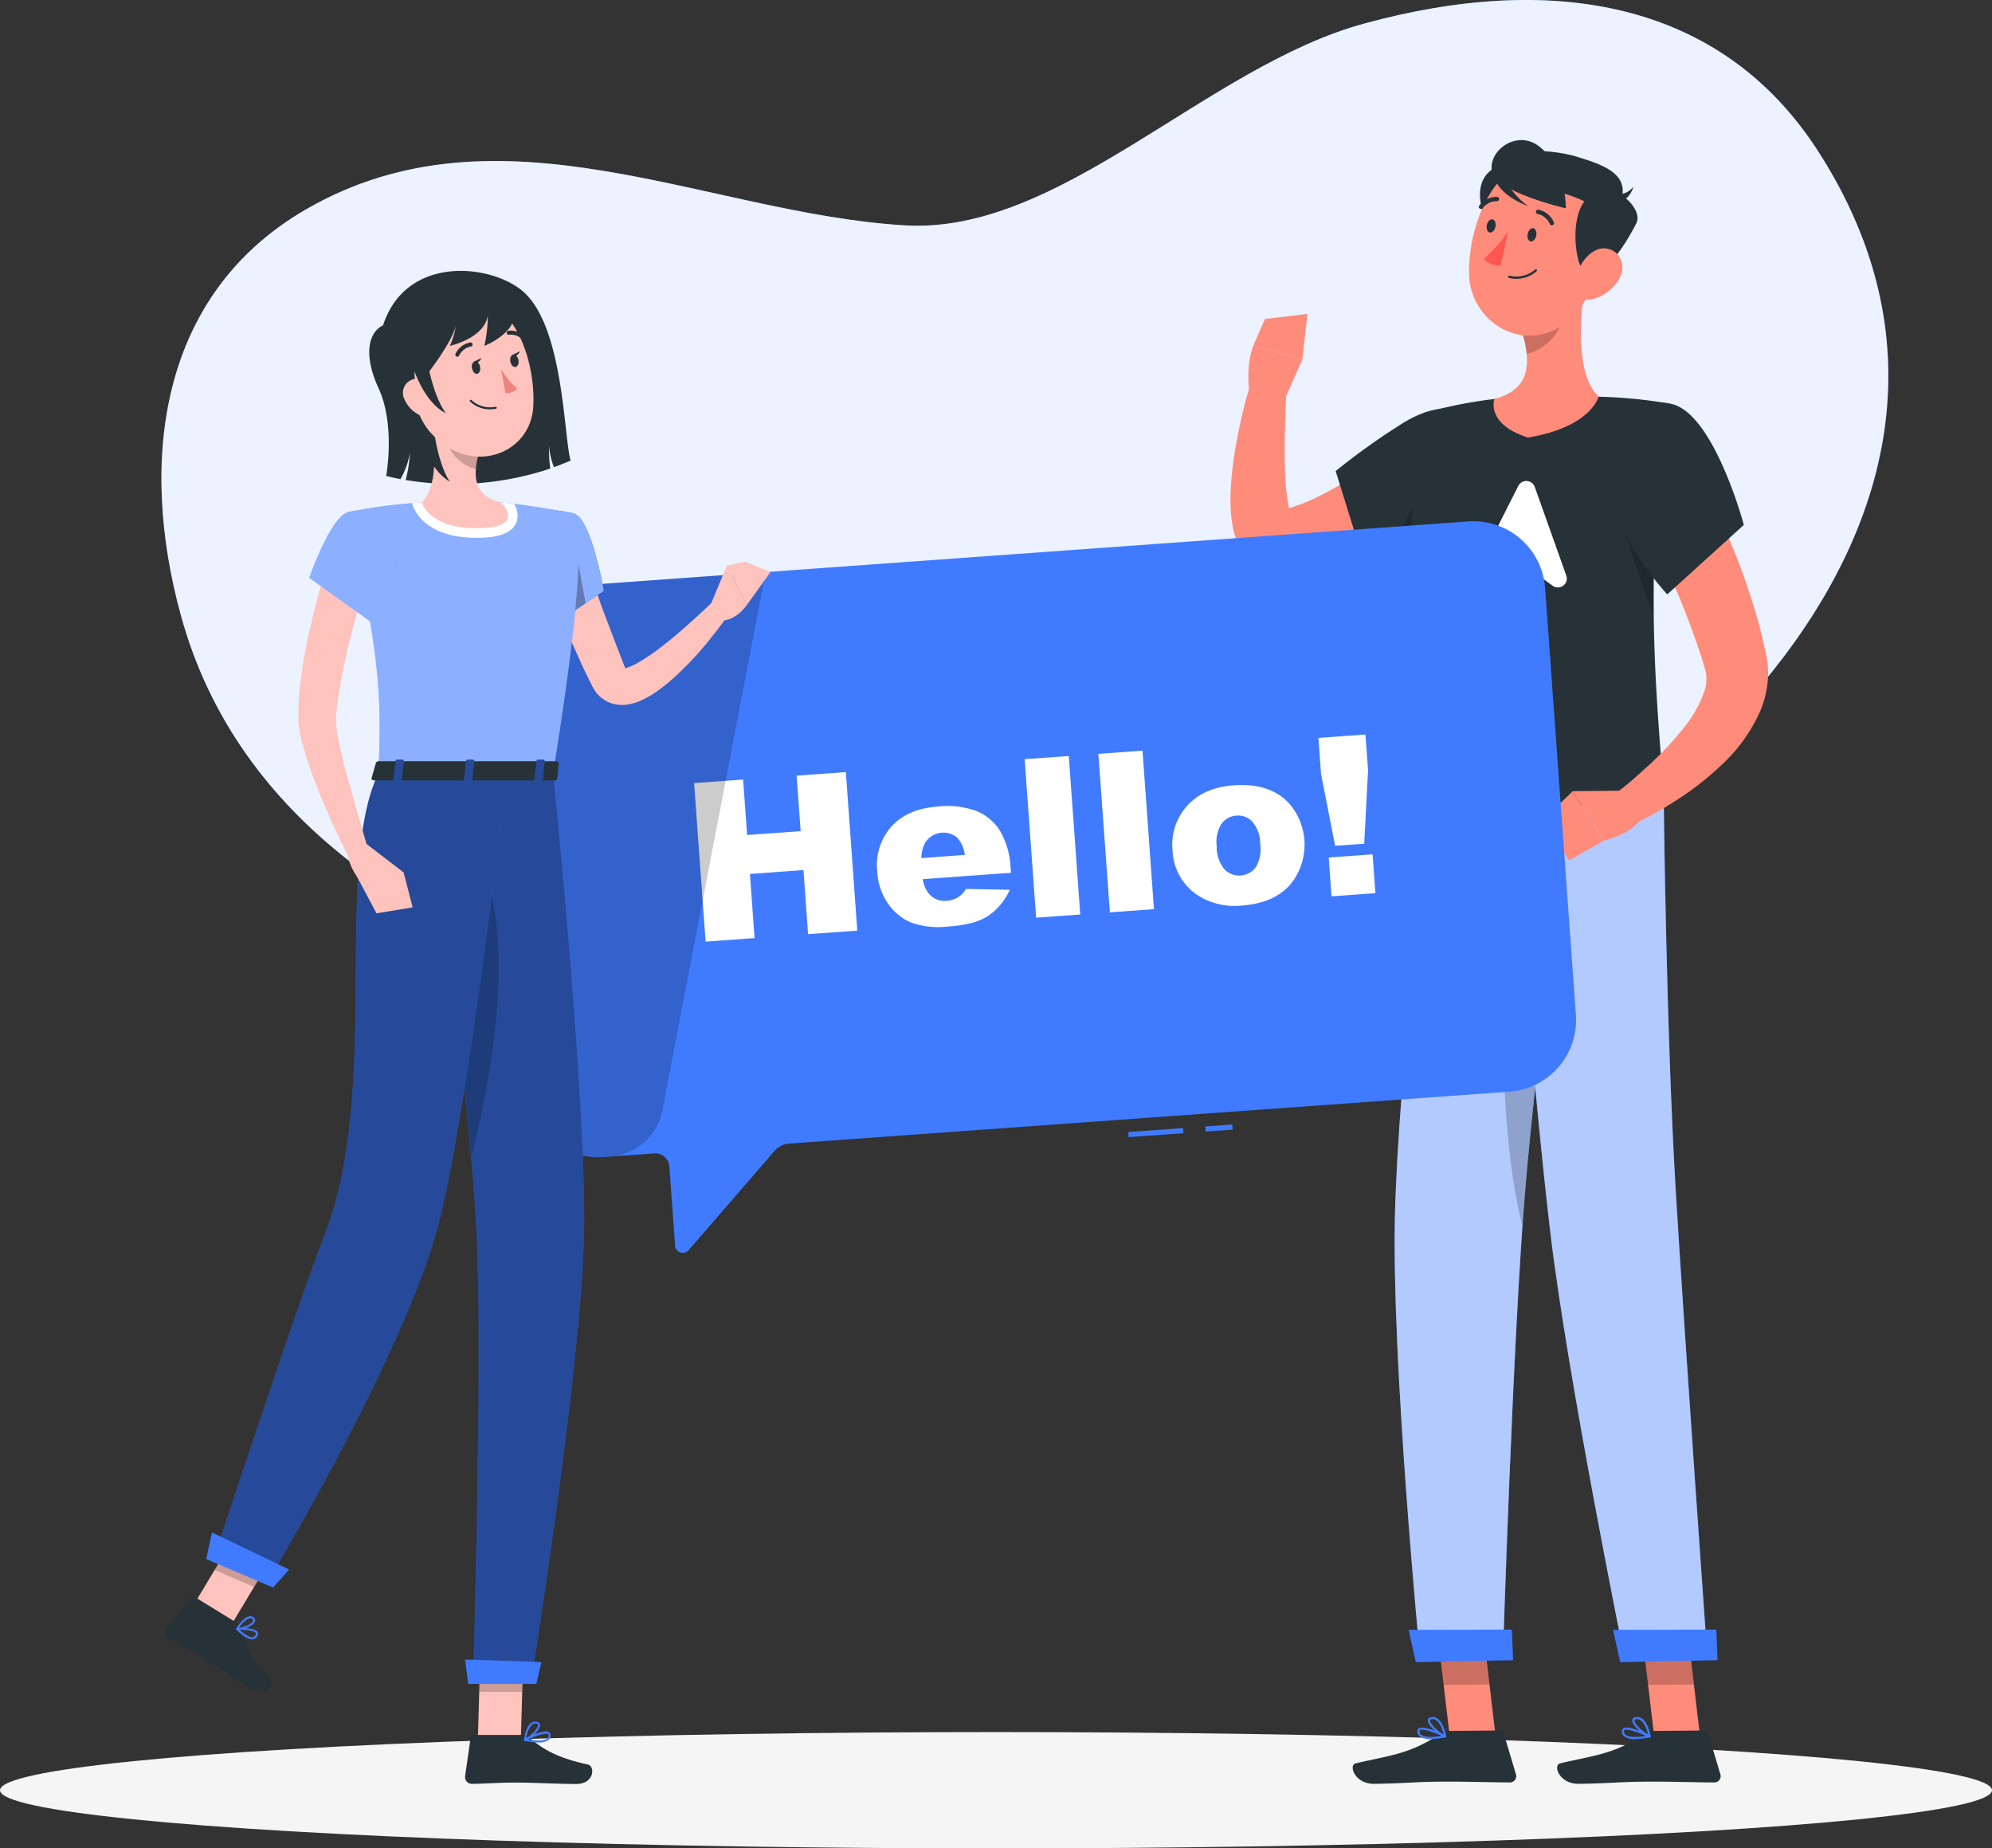 <svg xmlns="http://www.w3.org/2000/svg" width="618.747" height="574.071" viewBox="0 0 618.747 574.071">
  <rect x="0" y="0" width="618.747" height="574.071" fill="#333333" stroke="none"/>
  <g id="Hello-rafiki" transform="translate(-56.11 -67.779)">
    <g id="freepik--background-simple--inject-241" transform="translate(106.249 67.779)">
      <path id="Path_351" data-name="Path 351" d="M318.589,137.78c-61.543-3.59-125.942-39.89-186.3-4.883-45.3,26.28-51.985,77.85-38.662,126.149C128.471,385.914,323.6,407.439,433.489,375.526c113.927-32.949,242.421-145.775,168.768-260.58C571.94,67.637,519.014,59.292,461.3,75.057,412.267,88.3,366.824,140.588,318.589,137.78Z" transform="translate(-87.533 -67.779)" fill="#407bff"/>
      <path id="Path_352" data-name="Path 352" d="M318.589,137.78c-61.543-3.59-125.942-39.89-186.3-4.883-45.3,26.28-51.985,77.85-38.662,126.149C128.471,385.914,323.6,407.439,433.489,375.526c113.927-32.949,242.421-145.775,168.768-260.58C571.94,67.637,519.014,59.292,461.3,75.057,412.267,88.3,366.824,140.588,318.589,137.78Z" transform="translate(-87.533 -67.779)" fill="#fff" opacity="0.9"/>
    </g>
    <g id="freepik--Shadow--inject-241" transform="translate(56.11 605.726)">
      <ellipse id="freepik--path--inject-241" cx="309.373" cy="18.062" rx="309.373" ry="18.062" fill="#f5f5f5"/>
    </g>
    <g id="freepik--character-2--inject-241" transform="translate(438.31 111.293)">
      <path id="Path_353" data-name="Path 353" d="M350.5,124.718c-3.4-3.4-9.941-16.275-3.67-22.339s11.855-.558,12.286,2.393S358.394,132.6,350.5,124.718Z" transform="translate(-266.713 -92.312)" fill="#263238"/>
      <path id="Path_354" data-name="Path 354" d="M354.016,417.943l-14.249.128-3.877-32.933,14.233-.128Z" transform="translate(-271.669 77.654)" fill="#ff8b7b"/>
      <path id="Path_355" data-name="Path 355" d="M349.552,404.754l15.541-.144a1.356,1.356,0,0,1,1.276.957l3.766,12.621a1.931,1.931,0,0,1-1.867,2.553c-5.6,0-13.738-.3-20.743-.239-8.233,0-11.9.574-21.573.67-5.84,0-7.978-5.84-5.5-6.382,10.962-2.537,16.626-2.872,25.8-8.888a6.11,6.11,0,0,1,3.3-1.149Z" transform="translate(-281.47 89.328)" fill="#263238"/>
      <path id="Path_356" data-name="Path 356" d="M335.89,385.148l2.01,16.977L352.133,402l-1.995-16.977Z" transform="translate(-271.669 77.659)" opacity="0.2"/>
      <path id="Path_357" data-name="Path 357" d="M336.163,407.626a22.167,22.167,0,0,0,4.563-.558.319.319,0,0,0,.271-.287.335.335,0,0,0-.192-.335c-.67-.335-6.654-3.191-8.3-2.186a1.037,1.037,0,0,0-.479.91,1.994,1.994,0,0,0,.766,1.6,5.441,5.441,0,0,0,3.367.862Zm3.415-1.021c-3.08.542-5.425.431-6.382-.335a1.292,1.292,0,0,1-.495-1.1.335.335,0,0,1,.159-.335C333.753,404.292,337.136,405.568,339.577,406.605Z" transform="translate(-273.969 88.992)" fill="#407bff"/>
      <path id="Path_358" data-name="Path 358" d="M339.451,408.395a.382.382,0,0,0,.207-.08.3.3,0,0,0,.112-.319c0-.255-1.117-6.382-4.5-6-.894.1-1.149.558-1.2.91-.239,1.6,3.415,4.691,5.234,5.457Zm-3.893-5.744c2.042,0,3.064,3.335,3.415,4.787-1.883-1.053-4.372-3.478-4.228-4.436,0,0,0-.271.606-.335Z" transform="translate(-272.758 87.761)" fill="#407bff"/>
      <path id="Path_359" data-name="Path 359" d="M367.92,171.955l-1.468,1.6-1.372,1.356c-.91.894-1.851,1.739-2.792,2.569q-2.808,2.521-5.744,4.787a111.693,111.693,0,0,1-12.446,8.584c-2.186,1.292-4.436,2.521-6.718,3.686s-4.691,2.17-7.116,3.191a71.4,71.4,0,0,1-15.446,4.228l-1.181.176a17.553,17.553,0,0,1-2.314.144,14.36,14.36,0,0,1-5.186-1.021,14.124,14.124,0,0,1-4.42-2.824,16.169,16.169,0,0,1-2.649-3.287,21.653,21.653,0,0,1-2.282-5.6,34.476,34.476,0,0,1-.846-4.627,52.28,52.28,0,0,1-.239-8.122c.112-2.585.319-5.074.606-7.515.606-4.9,1.468-9.574,2.521-14.361a132.2,132.2,0,0,1,3.8-13.834l10.483,2.074c-.383,8.967-.814,18.158-.527,26.838a64.955,64.955,0,0,0,1.276,12,13.239,13.239,0,0,0,.654,2.138c.223.543.495.878.479.734a1.691,1.691,0,0,0-.431-.638,4.868,4.868,0,0,0-1.5-.989,5.7,5.7,0,0,0-1.8-.431h-.415l.335-.1a60.233,60.233,0,0,0,10.978-3.989,94.79,94.79,0,0,0,10.675-6.031c3.463-2.3,6.877-4.787,10.164-7.42,1.6-1.308,3.271-2.681,4.787-4.069l2.33-2.106,1.117-1.037.973-.925Z" transform="translate(-295.642 -67.634)" fill="#ff8b7b"/>
      <path id="Path_360" data-name="Path 360" d="M364.164,162.628c-.543-15.047-12.893-20.28-28.37-10.02a210.786,210.786,0,0,0-19.674,14.121l10,32.136s19.147-6.079,30.221-18.014C363.8,172.744,364.355,167.749,364.164,162.628Z" transform="translate(-283.445 -63.939)" fill="#263238"/>
      <path id="Path_361" data-name="Path 361" d="M339.09,160.92s-9.239,13.212-12.51,27.253a90.487,90.487,0,0,0,13.084-6.893Z" transform="translate(-277.215 -55.817)" opacity="0.2"/>
      <path id="Path_362" data-name="Path 362" d="M310.511,151.546l5.361-12.111L300.7,135s-2.6,5.792-1.117,15.733Z" transform="translate(-293.568 -71.256)" fill="#ff8b7b"/>
      <path id="Path_363" data-name="Path 363" d="M316.9,128.88l-13.2,1.58-3.59,8.185,15.174,4.436Z" transform="translate(-292.98 -74.901)" fill="#ff8b7b"/>
      <path id="Path_364" data-name="Path 364" d="M338.578,225.594s-9.8,82.11-10.882,126.053c-1.117,45.65,7.834,137.733,7.834,137.733l25.705-.543s3.1-98.577,6.829-143.749C372.118,295.848,382.33,224.7,382.33,224.7Z" transform="translate(-276.607 -17.829)" fill="#407bff"/>
      <path id="Path_365" data-name="Path 365" d="M338.578,225.594s-9.8,82.11-10.882,126.053c-1.117,45.65,7.834,137.733,7.834,137.733l25.705-.543s3.1-98.577,6.829-143.749C372.118,295.848,382.33,224.7,382.33,224.7Z" transform="translate(-276.607 -17.829)" fill="#fff" opacity="0.6"/>
      <path id="Path_366" data-name="Path 366" d="M356.546,242.164c-11.488,25.322-8.409,81.887-1.883,106.14.239-3.526.495-6.861.75-9.941,2.665-32.455,7.978-74.4,11.345-99.247C363.63,234.585,360.136,234.234,356.546,242.164Z" transform="translate(-263.955 -11.151)" opacity="0.2"/>
      <path id="Path_367" data-name="Path 367" d="M362.775,394.48l-30.221.606L330.32,385.05l32.088-.08Z" transform="translate(-274.987 77.63)" fill="#407bff"/>
      <path id="Path_368" data-name="Path 368" d="M393.8,417.943l-14.233.128-3.877-32.933,14.233-.128Z" transform="translate(-247.964 77.654)" fill="#ff8b7b"/>
      <path id="Path_369" data-name="Path 369" d="M389.336,404.754l15.557-.144a1.372,1.372,0,0,1,1.276.957l3.766,12.621a1.947,1.947,0,0,1-1.867,2.553c-5.617,0-13.738-.3-20.743-.239-8.233,0-11.919.574-21.573.67-5.84,0-7.978-5.84-5.5-6.382,10.946-2.537,16.61-2.872,25.8-8.888a6.063,6.063,0,0,1,3.287-1.149Z" transform="translate(-257.765 89.328)" fill="#263238"/>
      <path id="Path_370" data-name="Path 370" d="M375.69,385.148l1.995,16.977L391.933,402l-1.995-16.977Z" transform="translate(-247.964 77.659)" opacity="0.2"/>
      <path id="Path_371" data-name="Path 371" d="M375.963,407.626a22.456,22.456,0,0,0,4.563-.558.3.3,0,0,0,.255-.287.319.319,0,0,0-.176-.335c-.686-.335-6.67-3.191-8.3-2.186a1,1,0,0,0-.479.91,2.027,2.027,0,0,0,.75,1.6,5.52,5.52,0,0,0,3.383.862Zm3.415-1.021c-3.08.542-5.425.431-6.382-.335a1.356,1.356,0,0,1-.511-1.1.335.335,0,0,1,.16-.335c.893-.542,4.244.734,6.733,1.771Z" transform="translate(-250.264 88.992)" fill="#407bff"/>
      <path id="Path_372" data-name="Path 372" d="M379.241,408.395a.351.351,0,0,0,.335-.4c0-.255-1.117-6.382-4.5-6-.893.1-1.149.558-1.213.91-.223,1.6,3.431,4.691,5.25,5.457Zm-3.877-5.744c2.026,0,3.064,3.335,3.415,4.787-1.883-1.053-4.388-3.478-4.244-4.436,0,0,0-.271.606-.335Z" transform="translate(-249.058 87.761)" fill="#407bff"/>
      <path id="Path_373" data-name="Path 373" d="M350.2,225.325s7.1,88.349,12.286,131.941c5.377,45.347,23.089,132.34,23.089,132.34l25.705-.543s-7.053-98.768-9.781-144.02c-2.984-49.384-3.75-120.8-3.75-120.8Z" transform="translate(-263.146 -18.103)" fill="#407bff"/>
      <path id="Path_374" data-name="Path 374" d="M350.2,225.325s7.1,88.349,12.286,131.941c5.377,45.347,23.089,132.34,23.089,132.34l25.705-.543s-7.053-98.768-9.781-144.02c-2.984-49.384-3.75-120.8-3.75-120.8Z" transform="translate(-263.146 -18.103)" fill="#fff" opacity="0.6"/>
      <path id="Path_375" data-name="Path 375" d="M402.575,394.48l-30.237.606L370.12,385.05l32.088-.08Z" transform="translate(-251.282 77.63)" fill="#407bff"/>
      <path id="Path_376" data-name="Path 376" d="M334.934,150.1s-10.515,39.029,1.771,123.038c22.945-.495,61.479-1.388,72.632-1.6.287-11.7-8.345-69.042,1.755-124.33a149.307,149.307,0,0,0-21.988-2.138,278.286,278.286,0,0,0-32.359.7,142.79,142.79,0,0,0-21.812,4.324Z" transform="translate(-274.734 -65.369)" fill="#263238"/>
      <path id="Path_377" data-name="Path 377" d="M382.777,174.675,370.89,164.83c.782,7.691,7.739,26.535,11.409,36.077C382.235,192.546,382.315,183.722,382.777,174.675Z" transform="translate(-250.823 -53.489)" opacity="0.2"/>
      <path id="Path_378" data-name="Path 378" d="M356.648,162.884l-12.972,25.673a2.856,2.856,0,0,0,3.861,3.829l8.473-4.659a2.792,2.792,0,0,1,2.952.191l8.345,6.015a2.76,2.76,0,0,0,4.213-3.191L361.77,163.33a2.792,2.792,0,0,0-5.122-.447Z" transform="translate(-267.217 -55.531)" fill="#fff"/>
      <path id="Path_379" data-name="Path 379" d="M375.511,122.16c-1.819,10.467-3.447,29.583,3.989,36.364,0,0-2.17,9.478-21.972,12.765-13.307-4.276-10.387-12-10.387-12,11.552-3.032,11.058-11.632,8.872-19.674Z" transform="translate(-265.13 -78.903)" fill="#ff8b7b"/>
      <path id="Path_380" data-name="Path 380" d="M364.152,126.61,352.6,136.886a33.607,33.607,0,0,1,1.117,5.728c4.436-.734,10.419-5.744,10.786-10.387a15.526,15.526,0,0,0-.351-5.617Z" transform="translate(-261.717 -76.253)" opacity="0.2"/>
      <path id="Path_381" data-name="Path 381" d="M384.7,123.314c-3.845,13.595-5.393,21.748-13.882,27.317-12.765,8.361-28.418-1.6-28.721-16.1-.287-13.02,6.031-33.077,20.743-35.63a19.275,19.275,0,0,1,21.86,24.413Z" transform="translate(-267.98 -92.934)" fill="#ff8b7b"/>
      <path id="Path_382" data-name="Path 382" d="M364.175,127.885c-1.787-4.34-3.08-18.637,4.372-22.147s15.19,5.058,13.228,9.111C378.759,121.136,368.324,137.938,364.175,127.885Z" transform="translate(-255.644 -89.176)" fill="#263238"/>
      <path id="Path_383" data-name="Path 383" d="M376.653,115.383c-1.835-4.787-23.711-7.5-26.774-12.653-3.638-6.127,11.281-6.861,21.541-3.75,9.015,2.744,15.031,5.393,13.978,12.095C384.807,114.873,376.653,115.383,376.653,115.383Z" transform="translate(-263.671 -93.779)" fill="#263238"/>
      <path id="Path_384" data-name="Path 384" d="M369.43,106.322s4.787,1.308,7.4-2.2C376,107.6,371.935,111.109,369.43,106.322Z" transform="translate(-251.693 -89.648)" fill="#263238"/>
      <path id="Path_385" data-name="Path 385" d="M361.2,96.965c-6.574-5.106-15.525.894-14.68,7.547s23.009,11.712,23.009,11.712S369.928,103.746,361.2,96.965Z" transform="translate(-265.371 -95.05)" fill="#263238"/>
      <path id="Path_386" data-name="Path 386" d="M346.51,101.238c1.005,4.659,4.4,8.313,11.281,11.026a24.971,24.971,0,0,1-8.664-11.664Z" transform="translate(-265.344 -91.745)" fill="#263238"/>
      <path id="Path_387" data-name="Path 387" d="M356.175,114.531c-.239,1.133-1.021,1.915-1.755,1.755s-1.133-1.213-.894-2.33,1.037-1.9,1.771-1.739S356.43,113.478,356.175,114.531Z" transform="translate(-261.207 -84.837)" fill="#263238"/>
      <path id="Path_388" data-name="Path 388" d="M348.241,112.816c-.255,1.117-1.037,1.9-1.771,1.739s-1.133-1.2-.894-2.314,1.037-1.9,1.771-1.755S348.48,111.7,348.241,112.816Z" transform="translate(-265.942 -85.866)" fill="#263238"/>
      <path id="Path_389" data-name="Path 389" d="M352.452,112.84A40.8,40.8,0,0,1,345,121.265c1.6,2.282,5.154,2.17,5.154,2.17Z" transform="translate(-266.243 -84.454)" fill="#ff5652"/>
      <path id="Path_390" data-name="Path 390" d="M349.945,122.864h0a9.574,9.574,0,0,0,8.616-2.09.335.335,0,0,0,0-.479.351.351,0,0,0-.479,0,9.127,9.127,0,0,1-7.978,1.9.343.343,0,1,0-.144.67Z" transform="translate(-263.45 -80.07)" fill="#263238"/>
      <path id="Path_391" data-name="Path 391" d="M359.9,113.427a.686.686,0,0,0,.766-.941,6.75,6.75,0,0,0-4.787-3.893.686.686,0,0,0-.766.574.67.67,0,0,0,.558.766h0a5.314,5.314,0,0,1,3.75,3.111.686.686,0,0,0,.479.383Z" transform="translate(-260.225 -86.988)" fill="#263238"/>
      <path id="Path_392" data-name="Path 392" d="M344.513,109.851a.638.638,0,0,0,.686-.239,5.393,5.393,0,0,1,4.356-2.17.673.673,0,0,0,.128-1.34,6.654,6.654,0,0,0-5.537,2.681.654.654,0,0,0,.112.941A.559.559,0,0,0,344.513,109.851Z" transform="translate(-266.842 -88.47)" fill="#263238"/>
      <path id="Path_393" data-name="Path 393" d="M391.154,153.16c2.9,5.074,5.329,9.989,7.85,15.047s4.787,10.148,6.941,15.35,4.244,10.483,6.063,15.956a161.94,161.94,0,0,1,4.787,16.642l.973,4.356a26.483,26.483,0,0,1,.542,6.223A31.116,31.116,0,0,1,415.774,238a50.709,50.709,0,0,1-11.345,15.956,93.336,93.336,0,0,1-13.882,11.058c-2.409,1.6-4.9,3.064-7.4,4.468s-4.994,2.7-7.787,3.925l-5.3-9.271c1.931-1.6,4.053-3.191,6.031-4.914s3.909-3.478,5.824-5.234a99.059,99.059,0,0,0,10.26-11.09,37.017,37.017,0,0,0,6.382-11.393,12.765,12.765,0,0,0,.574-4.787,8.3,8.3,0,0,0-.367-1.915l-1.085-3.574a251.757,251.757,0,0,0-11.488-29.056c-2.186-4.787-4.516-9.574-6.845-14.361s-4.787-9.574-7.164-14.121Z" transform="translate(-251.317 -60.439)" fill="#ff8b7b"/>
      <path id="Path_394" data-name="Path 394" d="M389.135,146.533c13.307,2.872,22.562,37.593,22.562,37.593l-23.791,21.589a92.164,92.164,0,0,1-17.552-28.721C364.052,159.617,374.9,143.437,389.135,146.533Z" transform="translate(-252.234 -64.615)" fill="#263238"/>
      <path id="Path_395" data-name="Path 395" d="M377.582,221.68l-15.3.16,9.574,15.43s10.9-2.7,11.871-8.17Z" transform="translate(-255.951 -19.628)" fill="#ff8b7b"/>
      <path id="Path_396" data-name="Path 396" d="M356.31,230.891l8.441,12.382,10.579-6.063-9.494-15.43Z" transform="translate(-259.507 -19.568)" fill="#ff8b7b"/>
      <path id="Path_397" data-name="Path 397" d="M376.61,125.33a13.483,13.483,0,0,1-7.978,6.478c-4.532,1.324-6.845-2.713-5.633-7,1.1-3.861,4.787-9.207,9.318-8.648S378.636,121.484,376.61,125.33Z" transform="translate(-255.713 -82.504)" fill="#ff8b7b"/>
    </g>
    <g id="freepik--Hello--inject-241" transform="translate(209.956 229.669)">
      <rect id="Rectangle_70" data-name="Rectangle 70" width="17.057" height="1.596" transform="matrix(0.997, -0.072, 0.072, 0.997, 196.618, 189.689)" fill="#407bff"/>
      <rect id="Rectangle_71" data-name="Rectangle 71" width="8.377" height="1.596" transform="matrix(0.997, -0.072, 0.072, 0.997, 220.562, 187.958)" fill="#407bff"/>
      <path id="Path_398" data-name="Path 398" d="M454.852,169.289,173.13,189.6a22.339,22.339,0,0,0-20.551,23.759l9.574,132.787a22.339,22.339,0,0,0,23.791,20.567l15.956-1.149a4.388,4.388,0,0,1,4.691,4.053l1.787,24.6a2.393,2.393,0,0,0,4.212,1.4L239.3,364.751a6.494,6.494,0,0,1,4.42-2.218l223.9-16.132a22.339,22.339,0,0,0,20.568-23.759L478.61,189.856a22.339,22.339,0,0,0-23.759-20.567Z" transform="translate(-152.528 -169.238)" fill="#407bff"/>
      <path id="Path_399" data-name="Path 399" d="M191.23,221.475l15.222-1.1,1.245,17.233,16.626-1.2-1.245-17.233,15.286-1.117,3.558,49.241-15.286,1.1L225.2,248.488,208.574,249.7l1.436,19.913-15.206,1.1Z" transform="translate(-129.477 -140.16)" fill="#fff"/>
      <path id="Path_400" data-name="Path 400" d="M173.13,183.709a22.339,22.339,0,0,0-20.551,23.759l9.574,132.787a22.339,22.339,0,0,0,23.791,20.567l2.346-.176a17.743,17.743,0,0,0,16.148-14.361L236.524,179.13Z" transform="translate(-152.528 -163.347)" opacity="0.2"/>
      <path id="Path_401" data-name="Path 401" d="M268.483,245.4l-27.413,1.979a8.808,8.808,0,0,0,2.138,4.787,6.382,6.382,0,0,0,5.329,1.947,7.867,7.867,0,0,0,3.766-1.277,9.08,9.08,0,0,0,2.218-2.425l13.563.271a19.275,19.275,0,0,1-6.909,8.233q-4.18,2.649-12.35,3.191a25.865,25.865,0,0,1-11.3-1.2,16.466,16.466,0,0,1-7.2-5.856,19.243,19.243,0,0,1-3.4-10.036,18,18,0,0,1,4.372-13.93q4.978-5.553,14.361-6.239a26.5,26.5,0,0,1,12.254,1.436,15.733,15.733,0,0,1,7.228,6.239,24.748,24.748,0,0,1,3.191,11.281Zm-14.361-5.553a9.175,9.175,0,0,0-2.537-5.521,6.718,6.718,0,0,0-9.685,1.6,9.574,9.574,0,0,0-1.245,4.93Z" transform="translate(-108.281 -136.226)" fill="#fff"/>
      <path id="Path_402" data-name="Path 402" d="M255.58,215.919l13.706-.989,3.558,49.225-13.706.989Z" transform="translate(-91.149 -142.024)" fill="#fff"/>
      <path id="Path_403" data-name="Path 403" d="M269.93,214.879l13.706-.989,3.558,49.225-13.69.989Z" transform="translate(-82.602 -142.643)" fill="#fff"/>
      <path id="Path_404" data-name="Path 404" d="M284.406,240.9a17.887,17.887,0,0,1,4.532-13.85q5.122-5.7,14.5-6.382,10.691-.766,16.626,5.042a19.482,19.482,0,0,1,.814,25.9q-5.074,5.649-14.712,6.382a21.286,21.286,0,0,1-14.233-3.351,17.552,17.552,0,0,1-7.531-13.738Zm13.706-1.021a10.691,10.691,0,0,0,2.441,6.909,6.382,6.382,0,0,0,9.7-.67,11.169,11.169,0,0,0,1.372-7.356,10.515,10.515,0,0,0-2.409-6.765,5.936,5.936,0,0,0-4.9-1.915,6.175,6.175,0,0,0-4.787,2.649,10.547,10.547,0,0,0-1.356,7.148Z" transform="translate(-74.037 -138.662)" fill="#fff"/>
      <path id="Path_405" data-name="Path 405" d="M312.77,211.8l14.6-1.053.814,11.169-1.2,22.737-9.031.654-4.388-22.339Zm3.191,37.146,13.627-.989.878,12.063L316.823,261Z" transform="translate(-57.086 -144.514)" fill="#fff"/>
    </g>
    <g id="freepik--character-1--inject-241" transform="translate(107.326 151.91)">
      <path id="Path_406" data-name="Path 406" d="M183.85,174.907a42.192,42.192,0,0,0,.367,6.989,93.534,93.534,0,0,1-44.917,3.558,41.055,41.055,0,0,0,1.308-8.345,25.13,25.13,0,0,1-2.92,8.074c-2.84-.543-4.436-1.005-4.436-1.005s2.9-15.7-2.33-27.125-2.617-17.807,1.34-19.61c7.34-22.562,34.928-19,44.262-9.845,11.839,11.616,11.9,44.342,14.009,51.826-1.739.75-3.447,1.436-5.154,2.042A21.3,21.3,0,0,1,183.85,174.907Z" transform="translate(-64.511 -120.505)" fill="#263238"/>
      <path id="Path_407" data-name="Path 407" d="M174.82,176.61l1.436,4.547c.527,1.6,1.053,3.191,1.6,4.707,1.069,3.191,2.186,6.382,3.383,9.446s2.346,6.287,3.59,9.414l1.851,4.787.463,1.181.112.271h0a2.154,2.154,0,0,0-.67-.4c-.351-.128-.495,0-.271,0a3.844,3.844,0,0,0,1.133-.176,17.363,17.363,0,0,0,3.574-1.6,65.034,65.034,0,0,0,7.787-5.329c2.585-2.01,5.122-4.165,7.611-6.382s4.994-4.532,7.4-6.8l4.9,4.149c-2.042,2.936-4.2,5.617-6.382,8.345a99.656,99.656,0,0,1-7.164,7.818,62.784,62.784,0,0,1-8.441,7.212,28.719,28.719,0,0,1-5.537,3.032,15.3,15.3,0,0,1-3.861.989,10.451,10.451,0,0,1-5.3-.718,10.068,10.068,0,0,1-4.468-3.734c-.239-.367-.463-.734-.638-1.069l-.431-.862-.574-1.165c-.75-1.6-1.6-3.191-2.25-4.691-1.452-3.191-2.9-6.382-4.228-9.574s-2.617-6.478-3.845-9.765c-.574-1.6-1.149-3.335-1.691-5.01s-1.069-3.319-1.6-5.281Z" transform="translate(-44.072 -87.088)" fill="#ffc3bd"/>
      <path id="Path_408" data-name="Path 408" d="M174.078,168.07c5.5,1.4,9.35,24.03,9.35,24.03L168.27,202.408s-14.52-22.833-10.292-28.881C162.382,167.24,166.052,166.028,174.078,168.07Z" transform="translate(-47.112 -92.718)" fill="#407bff"/>
      <path id="Path_409" data-name="Path 409" d="M174.078,168.07c5.5,1.4,9.35,24.03,9.35,24.03L168.27,202.408s-14.52-22.833-10.292-28.881C162.382,167.24,166.052,166.028,174.078,168.07Z" transform="translate(-47.112 -92.718)" fill="#407bff"/>
      <path id="Path_410" data-name="Path 410" d="M174.078,168.07c5.5,1.4,9.35,24.03,9.35,24.03L168.27,202.408s-14.52-22.833-10.292-28.881C162.382,167.24,166.052,166.028,174.078,168.07Z" transform="translate(-47.112 -92.718)" fill="#fff" opacity="0.4"/>
      <path id="Path_411" data-name="Path 411" d="M169.072,170.9l4.228,22.8-8.521,5.776Z" transform="translate(-42.601 -90.489)" opacity="0.3"/>
      <path id="Path_412" data-name="Path 412" d="M194.43,190.07l5.058-12.19,6.239,12.19s-4.053,6.063-9.4,4.579Z" transform="translate(-24.941 -86.332)" fill="#ffc3bd"/>
      <path id="Path_413" data-name="Path 413" d="M203.175,177.09l8.01,3.223-7.34,10.228-6.255-12.19Z" transform="translate(-23.059 -86.802)" fill="#ffc3bd"/>
      <path id="Path_414" data-name="Path 414" d="M149.13,417.987h13.355l.894-30.907H150.024Z" transform="translate(-51.922 38.27)" fill="#ffc3bd"/>
      <path id="Path_415" data-name="Path 415" d="M93.01,391.482l12.27,5.234,16.068-26.742-12.286-5.234Z" transform="translate(-85.348 24.964)" fill="#ffc3bd"/>
      <path id="Path_416" data-name="Path 416" d="M110.5,386.633l-12.765-7.85a1.053,1.053,0,0,0-1.388.223l-7.675,9.207a2.154,2.154,0,0,0,.59,3.191c4.5,2.665,6.8,3.718,12.414,7.164,3.462,2.138,8.281,5.585,13.052,8.521s7.978-1.6,6.207-3.271c-7.739-7.388-7.515-10.9-8.967-15.27A3.43,3.43,0,0,0,110.5,386.633Z" transform="translate(-88.208 33.229)" fill="#263238"/>
      <path id="Path_417" data-name="Path 417" d="M164.417,405.48H149.434a1.069,1.069,0,0,0-1.069.91l-1.707,11.871a2.122,2.122,0,0,0,2.154,2.409c5.234-.08,7.755-.4,14.36-.4,4.053,0,12.446.431,18.046.431s5.888-5.537,3.558-6.047c-10.451-2.25-14.568-5.345-18.094-8.3A3.463,3.463,0,0,0,164.417,405.48Z" transform="translate(-53.407 49.23)" fill="#263238"/>
      <path id="Path_418" data-name="Path 418" d="M163.2,387.09l-.447,15.924H149.4l.463-15.924Z" transform="translate(-51.761 38.276)" opacity="0.2"/>
      <path id="Path_419" data-name="Path 419" d="M106.161,364.75l12.27,5.218-8.281,13.786L97.88,378.52Z" transform="translate(-82.447 24.97)" opacity="0.2"/>
      <path id="Path_420" data-name="Path 420" d="M193.987,169.17s6.382,2.234-6.382,80.531H133.354c.91-22.051.941-35.646-9.574-80.914a159.564,159.564,0,0,1,23.009-3.032,171.146,171.146,0,0,1,24.62,0C182,166.713,193.987,169.17,193.987,169.17Z" transform="translate(-67.021 -93.817)" fill="#407bff"/>
      <path id="Path_421" data-name="Path 421" d="M193.987,169.17s6.382,2.234-6.382,80.531H133.354c.91-22.051.941-35.646-9.574-80.914a159.564,159.564,0,0,1,23.009-3.032,171.146,171.146,0,0,1,24.62,0C182,166.713,193.987,169.17,193.987,169.17Z" transform="translate(-67.021 -93.817)" fill="#fff" opacity="0.4"/>
      <path id="Path_422" data-name="Path 422" d="M139.34,165.741a175.785,175.785,0,0,1,24.62,0c1.324.128,2.681.271,4.021.431a6.574,6.574,0,0,1,.75,5.76c-1.739,4.292-7.978,4.787-12.51,4.787-16.77,0-19.61-9.8-19.722-10.212l-.16-.59Z" transform="translate(-59.54 -93.819)" fill="#fff"/>
      <path id="Path_423" data-name="Path 423" d="M140.661,148.22c1.6,7.978,3.111,22.434-2.441,27.716,0,0,2.17,7.978,16.882,7.978,16.18,0,7.739-7.978,7.739-7.978-8.84-2.106-8.6-8.664-7.069-14.807Z" transform="translate(-58.42 -103.998)" fill="#ffc3bd"/>
      <path id="Path_424" data-name="Path 424" d="M142.874,144.69c-1.9,6.271.734,21.11,4.643,26.854-7.707-4.42-10.308-17.887-10.308-17.887Z" transform="translate(-59.022 -106.1)" fill="#263238"/>
      <path id="Path_425" data-name="Path 425" d="M143.718,151.52l8.951,7.627a23.486,23.486,0,0,0-.766,4.372c-3.367-.495-7.978-4.2-8.361-7.723A12,12,0,0,1,143.718,151.52Z" transform="translate(-55.318 -102.032)" opacity="0.2"/>
      <path id="Path_426" data-name="Path 426" d="M135.373,147.744c3.1,12.877,4.117,18.4,11.871,23.934,11.664,8.313,26.806,1.707,27.62-11.839.734-12.19-4.436-31.194-18.078-34.13a18.062,18.062,0,0,0-21.413,22.035Z" transform="translate(-60.44 -117.659)" fill="#ffc3bd"/>
      <path id="Path_427" data-name="Path 427" d="M178.627,218.212S189.142,321,188.2,361.689c-.91,42.316-16.419,138.818-16.419,138.818h-18.03s2.856-94.061,1.261-135.627c-1.739-45.315-16.132-146.7-16.132-146.7Z" transform="translate(-58.027 -62.329)" fill="#407bff"/>
      <path id="Path_428" data-name="Path 428" d="M178.627,218.212S189.142,321,188.2,361.689c-.91,42.316-16.419,138.818-16.419,138.818h-18.03s2.856-94.061,1.261-135.627c-1.739-45.315-16.132-146.7-16.132-146.7Z" transform="translate(-58.027 -62.329)" opacity="0.4"/>
      <path id="Path_429" data-name="Path 429" d="M147.629,398.369h21.158l1.564-6.749-23.711-.83Z" transform="translate(-53.405 40.48)" fill="#407bff"/>
      <path id="Path_430" data-name="Path 430" d="M153.506,236.6c13.307,26.774,2.665,75.616-2.042,93.79-2.409-27.285-6.478-60.633-9.653-85.158C143.82,231.444,147.363,224.248,153.506,236.6Z" transform="translate(-56.282 -55.137)" opacity="0.2"/>
      <path id="Path_431" data-name="Path 431" d="M188.841,218.2s-12.286,106.906-21.557,141.164c-10.994,40.736-52.847,110.1-52.847,110.1L97.7,462.345s25.9-78.759,34.322-100.22c17.951-45.794,2.585-114.038,16.929-143.924Z" transform="translate(-82.554 -62.317)" fill="#407bff"/>
      <path id="Path_432" data-name="Path 432" d="M188.841,218.2s-12.286,106.906-21.557,141.164c-10.994,40.736-52.847,110.1-52.847,110.1L97.7,462.345s25.9-78.759,34.322-100.22c17.951-45.794,2.585-114.038,16.929-143.924Z" transform="translate(-82.554 -62.317)" opacity="0.4"/>
      <path id="Path_433" data-name="Path 433" d="M96.25,374.319l20.775,8.84,4.994-5.585-23.966-11.5Z" transform="translate(-83.418 25.757)" fill="#407bff"/>
      <path id="Path_434" data-name="Path 434" d="M148.029,140.278c.191,1.053.894,1.819,1.6,1.691s1.1-1.085.91-2.138-.894-1.819-1.6-1.707S147.757,139.209,148.029,140.278Z" transform="translate(-52.624 -110.018)" fill="#263238"/>
      <path id="Path_435" data-name="Path 435" d="M155.477,138.958c.176,1.053.894,1.819,1.6,1.691s1.117-1.085.925-2.138-.894-1.819-1.6-1.707S155.286,137.889,155.477,138.958Z" transform="translate(-48.169 -110.804)" fill="#263238"/>
      <path id="Path_436" data-name="Path 436" d="M155.85,137.327l2.409-1.2S157.3,138.348,155.85,137.327Z" transform="translate(-47.92 -111.199)" fill="#263238"/>
      <path id="Path_437" data-name="Path 437" d="M153.67,139.64a28.528,28.528,0,0,0,4.978,6.1,4.659,4.659,0,0,1-3.654,1.372Z" transform="translate(-49.218 -109.108)" fill="#ed847e"/>
      <path id="Path_438" data-name="Path 438" d="M153.832,148.556a10.483,10.483,0,0,0,1.8-.16.319.319,0,1,0-.112-.622,8.489,8.489,0,0,1-7.42-2.09.319.319,0,0,0-.447,0,.3.3,0,0,0,0,.447A8.84,8.84,0,0,0,153.832,148.556Z" transform="translate(-52.858 -105.563)" fill="#263238"/>
      <path id="Path_439" data-name="Path 439" d="M140.777,141.354a94.368,94.368,0,0,0,1.6,10.1s7.978-10.1,9.3-15.509a22.707,22.707,0,0,1-1.835,6.159s10.738-2.346,11.792-9.43a45.06,45.06,0,0,1-1.053,9.43s10.244-4.021,9.3-10.818-16.674-9.43-23.934-7.132-14.361,9.749-12.222,19.993,6.239,14.089,6.239,14.089S137.011,147.912,140.777,141.354Z" transform="translate(-61.328 -118.816)" fill="#263238"/>
      <path id="Path_440" data-name="Path 440" d="M134.986,147.781A9.67,9.67,0,0,0,140.22,153c3.191,1.276,5.09-1.452,4.532-4.611-.495-2.856-2.744-6.941-6.047-6.877a4.356,4.356,0,0,0-3.718,6.271Z" transform="translate(-60.612 -107.995)" fill="#ffc3bd"/>
      <path id="Path_441" data-name="Path 441" d="M141.176,131.55c-1.6,6.382,1.723,21.062,5.9,26.6-7.978-4.037-11.169-17.376-11.169-17.376Z" transform="translate(-59.796 -113.927)" fill="#263238"/>
      <path id="Path_442" data-name="Path 442" d="M145.564,138.83a.638.638,0,0,0,.383-.319,5.026,5.026,0,0,1,3.606-2.808.654.654,0,0,0,.558-.7.622.622,0,0,0-.7-.558,6.271,6.271,0,0,0-4.6,3.494.638.638,0,0,0,.75.894Z" transform="translate(-54.531 -112.207)" fill="#263238"/>
      <path id="Path_443" data-name="Path 443" d="M160.243,135.255a.558.558,0,0,0,.431-.176.638.638,0,0,0,0-.894,6.382,6.382,0,0,0-5.409-2.01.632.632,0,1,0,.223,1.245,5.026,5.026,0,0,1,4.26,1.6.638.638,0,0,0,.495.239Z" transform="translate(-48.579 -113.579)" fill="#263238"/>
      <path id="Path_444" data-name="Path 444" d="M136.114,180.95c-2.218,7-4.34,14.361-6.143,21.6A163.058,163.058,0,0,0,126,224.3l-.128,1.34v.909a20.743,20.743,0,0,0,.176,2.25,51.35,51.35,0,0,0,.878,5.2c.75,3.558,1.6,7.228,2.681,10.866s2.01,7.34,3.1,11.01l3.191,11.01-5.92,2.441c-3.638-6.957-6.8-14.041-9.749-21.349-1.42-3.67-2.808-7.372-3.957-11.281-.574-1.947-1.117-3.941-1.6-6.111a30.024,30.024,0,0,1-.479-3.478v-3.59a104.335,104.335,0,0,1,1.117-12.143c.527-3.989,1.308-7.882,2.154-11.76a195.675,195.675,0,0,1,6.382-22.929Z" transform="translate(-72.733 -87.041)" fill="#ffc3bd"/>
      <path id="Path_445" data-name="Path 445" d="M128.261,167.6c-5.425,1.6-11.951,20.344-11.951,20.344l21.062,15.063s7.691-15.605,5.409-22.626C140.4,173.074,134.468,165.719,128.261,167.6Z" transform="translate(-71.47 -92.632)" fill="#407bff"/>
      <path id="Path_446" data-name="Path 446" d="M128.261,167.6c-5.425,1.6-11.951,20.344-11.951,20.344l21.062,15.063s7.691-15.605,5.409-22.626C140.4,173.074,134.468,165.719,128.261,167.6Z" transform="translate(-71.47 -92.632)" fill="#fff" opacity="0.4"/>
      <path id="Path_447" data-name="Path 447" d="M107.645,388.122A1.867,1.867,0,0,0,108.777,387a1.117,1.117,0,0,0,0-1.085c-.957-1.4-5.792-1.292-6.382-1.276a.36.36,0,0,0-.287.527c1.261,1.261,3.622,3.319,5.281,3Zm-4.484-2.9c1.931,0,4.516.271,5.026,1.021a.463.463,0,0,1,0,.479,1.245,1.245,0,0,1-.878.782C106.432,387.723,104.9,386.813,103.161,385.218Z" transform="translate(-79.957 36.814)" fill="#407bff"/>
      <path id="Path_448" data-name="Path 448" d="M104.573,386.233c1.468-.463,3.032-1.276,3.367-2.186a1.117,1.117,0,0,0-.447-1.308,1.6,1.6,0,0,0-1.356-.335c-1.9.335-3.941,3.59-4.021,3.734a.319.319,0,0,0,0,.319.335.335,0,0,0,.271.16,7.674,7.674,0,0,0,2.186-.383Zm1.468-3.191h.207a1.037,1.037,0,0,1,.862.207c.319.255.287.447.239.59-.319.878-2.744,1.931-4.356,2.138a7.866,7.866,0,0,1,3.048-2.9Z" transform="translate(-79.95 35.464)" fill="#407bff"/>
      <path id="Path_449" data-name="Path 449" d="M162.608,408.216a5.058,5.058,0,0,0,3.191-.814,1.8,1.8,0,0,0,.574-1.6,1.021,1.021,0,0,0-.543-.83c-1.6-.894-6.941,1.819-7.547,2.122a.319.319,0,0,0,0,.59A21.558,21.558,0,0,0,162.608,408.216Zm2.377-2.76a1.213,1.213,0,0,1,.59.112.4.4,0,0,1,.207.351,1.117,1.117,0,0,1-.351,1.005c-.814.734-3.016.862-5.968.367a17.25,17.25,0,0,1,5.521-1.835Z" transform="translate(-46.588 48.823)" fill="#407bff"/>
      <path id="Path_450" data-name="Path 450" d="M158.449,408.895h.128c1.6-.718,4.787-3.59,4.5-5.106,0-.367-.319-.8-1.2-.894a2.3,2.3,0,0,0-1.755.543c-1.6,1.4-1.979,4.994-1.995,5.138a.335.335,0,0,0,.144.287A.239.239,0,0,0,158.449,408.895Zm3.191-5.409h.191c.574,0,.622.3.622.367.16.91-1.979,3.191-3.606,4.165a7.324,7.324,0,0,1,1.707-4.117,1.6,1.6,0,0,1,1.069-.415Z" transform="translate(-46.562 47.682)" fill="#407bff"/>
      <path id="Path_451" data-name="Path 451" d="M129.839,216.366l-1.372,4.787c-.191.367.255.75.878.75h55.846c.495,0,.894-.239.925-.542l.495-4.787c0-.335-.4-.622-.925-.622H130.732a1,1,0,0,0-.894.415Z" transform="translate(-64.256 -63.658)" fill="#263238"/>
      <path id="Path_452" data-name="Path 452" d="M134.669,222.683h-1.484c-.287,0-.511-.144-.495-.335l.686-6.382c0-.176.287-.335.574-.335h1.468c.3,0,.511.16.495.335l-.686,6.382C135.227,222.6,134.972,222.683,134.669,222.683Z" transform="translate(-61.714 -63.848)" fill="#407bff"/>
      <path id="Path_453" data-name="Path 453" d="M134.669,222.683h-1.484c-.287,0-.511-.144-.495-.335l.686-6.382c0-.176.287-.335.574-.335h1.468c.3,0,.511.16.495.335l-.686,6.382C135.227,222.6,134.972,222.683,134.669,222.683Z" transform="translate(-61.714 -63.848)" opacity="0.4"/>
      <path id="Path_454" data-name="Path 454" d="M162.093,222.683h-1.468c-.287,0-.511-.144-.495-.335l.7-6.382c0-.176.271-.335.558-.335h1.468c.3,0,.527.16.495.335l-.686,6.382C162.651,222.6,162.4,222.683,162.093,222.683Z" transform="translate(-45.371 -63.848)" fill="#407bff"/>
      <path id="Path_455" data-name="Path 455" d="M162.093,222.683h-1.468c-.287,0-.511-.144-.495-.335l.7-6.382c0-.176.271-.335.558-.335h1.468c.3,0,.527.16.495.335l-.686,6.382C162.651,222.6,162.4,222.683,162.093,222.683Z" transform="translate(-45.371 -63.848)" opacity="0.4"/>
      <path id="Path_456" data-name="Path 456" d="M148.384,222.683h-1.468c-.3,0-.527-.144-.495-.335l.686-6.382c0-.176.271-.335.574-.335h1.468c.287,0,.511.16.495.335l-.686,6.382C148.942,222.6,148.671,222.683,148.384,222.683Z" transform="translate(-53.537 -63.848)" fill="#407bff"/>
      <path id="Path_457" data-name="Path 457" d="M148.384,222.683h-1.468c-.3,0-.527-.144-.495-.335l.686-6.382c0-.176.271-.335.574-.335h1.468c.287,0,.511.16.495.335l-.686,6.382C148.942,222.6,148.671,222.683,148.384,222.683Z" transform="translate(-53.537 -63.848)" opacity="0.4"/>
      <path id="Path_458" data-name="Path 458" d="M148.34,138.631l2.409-1.181S149.792,139.668,148.34,138.631Z" transform="translate(-52.393 -110.413)" fill="#263238"/>
      <path id="Path_459" data-name="Path 459" d="M129.718,232.09l11.441,8.776-13.26,2.92s-5.633-6.382-3.686-11.648Z" transform="translate(-67.007 -54.044)" fill="#ffc3bd"/>
      <path id="Path_460" data-name="Path 460" d="M142.92,248.456l-11.233,1.835-6.127-11.52,14.552-1.181Z" transform="translate(-65.961 -50.768)" fill="#ffc3bd"/>
    </g>
  </g>
</svg>
